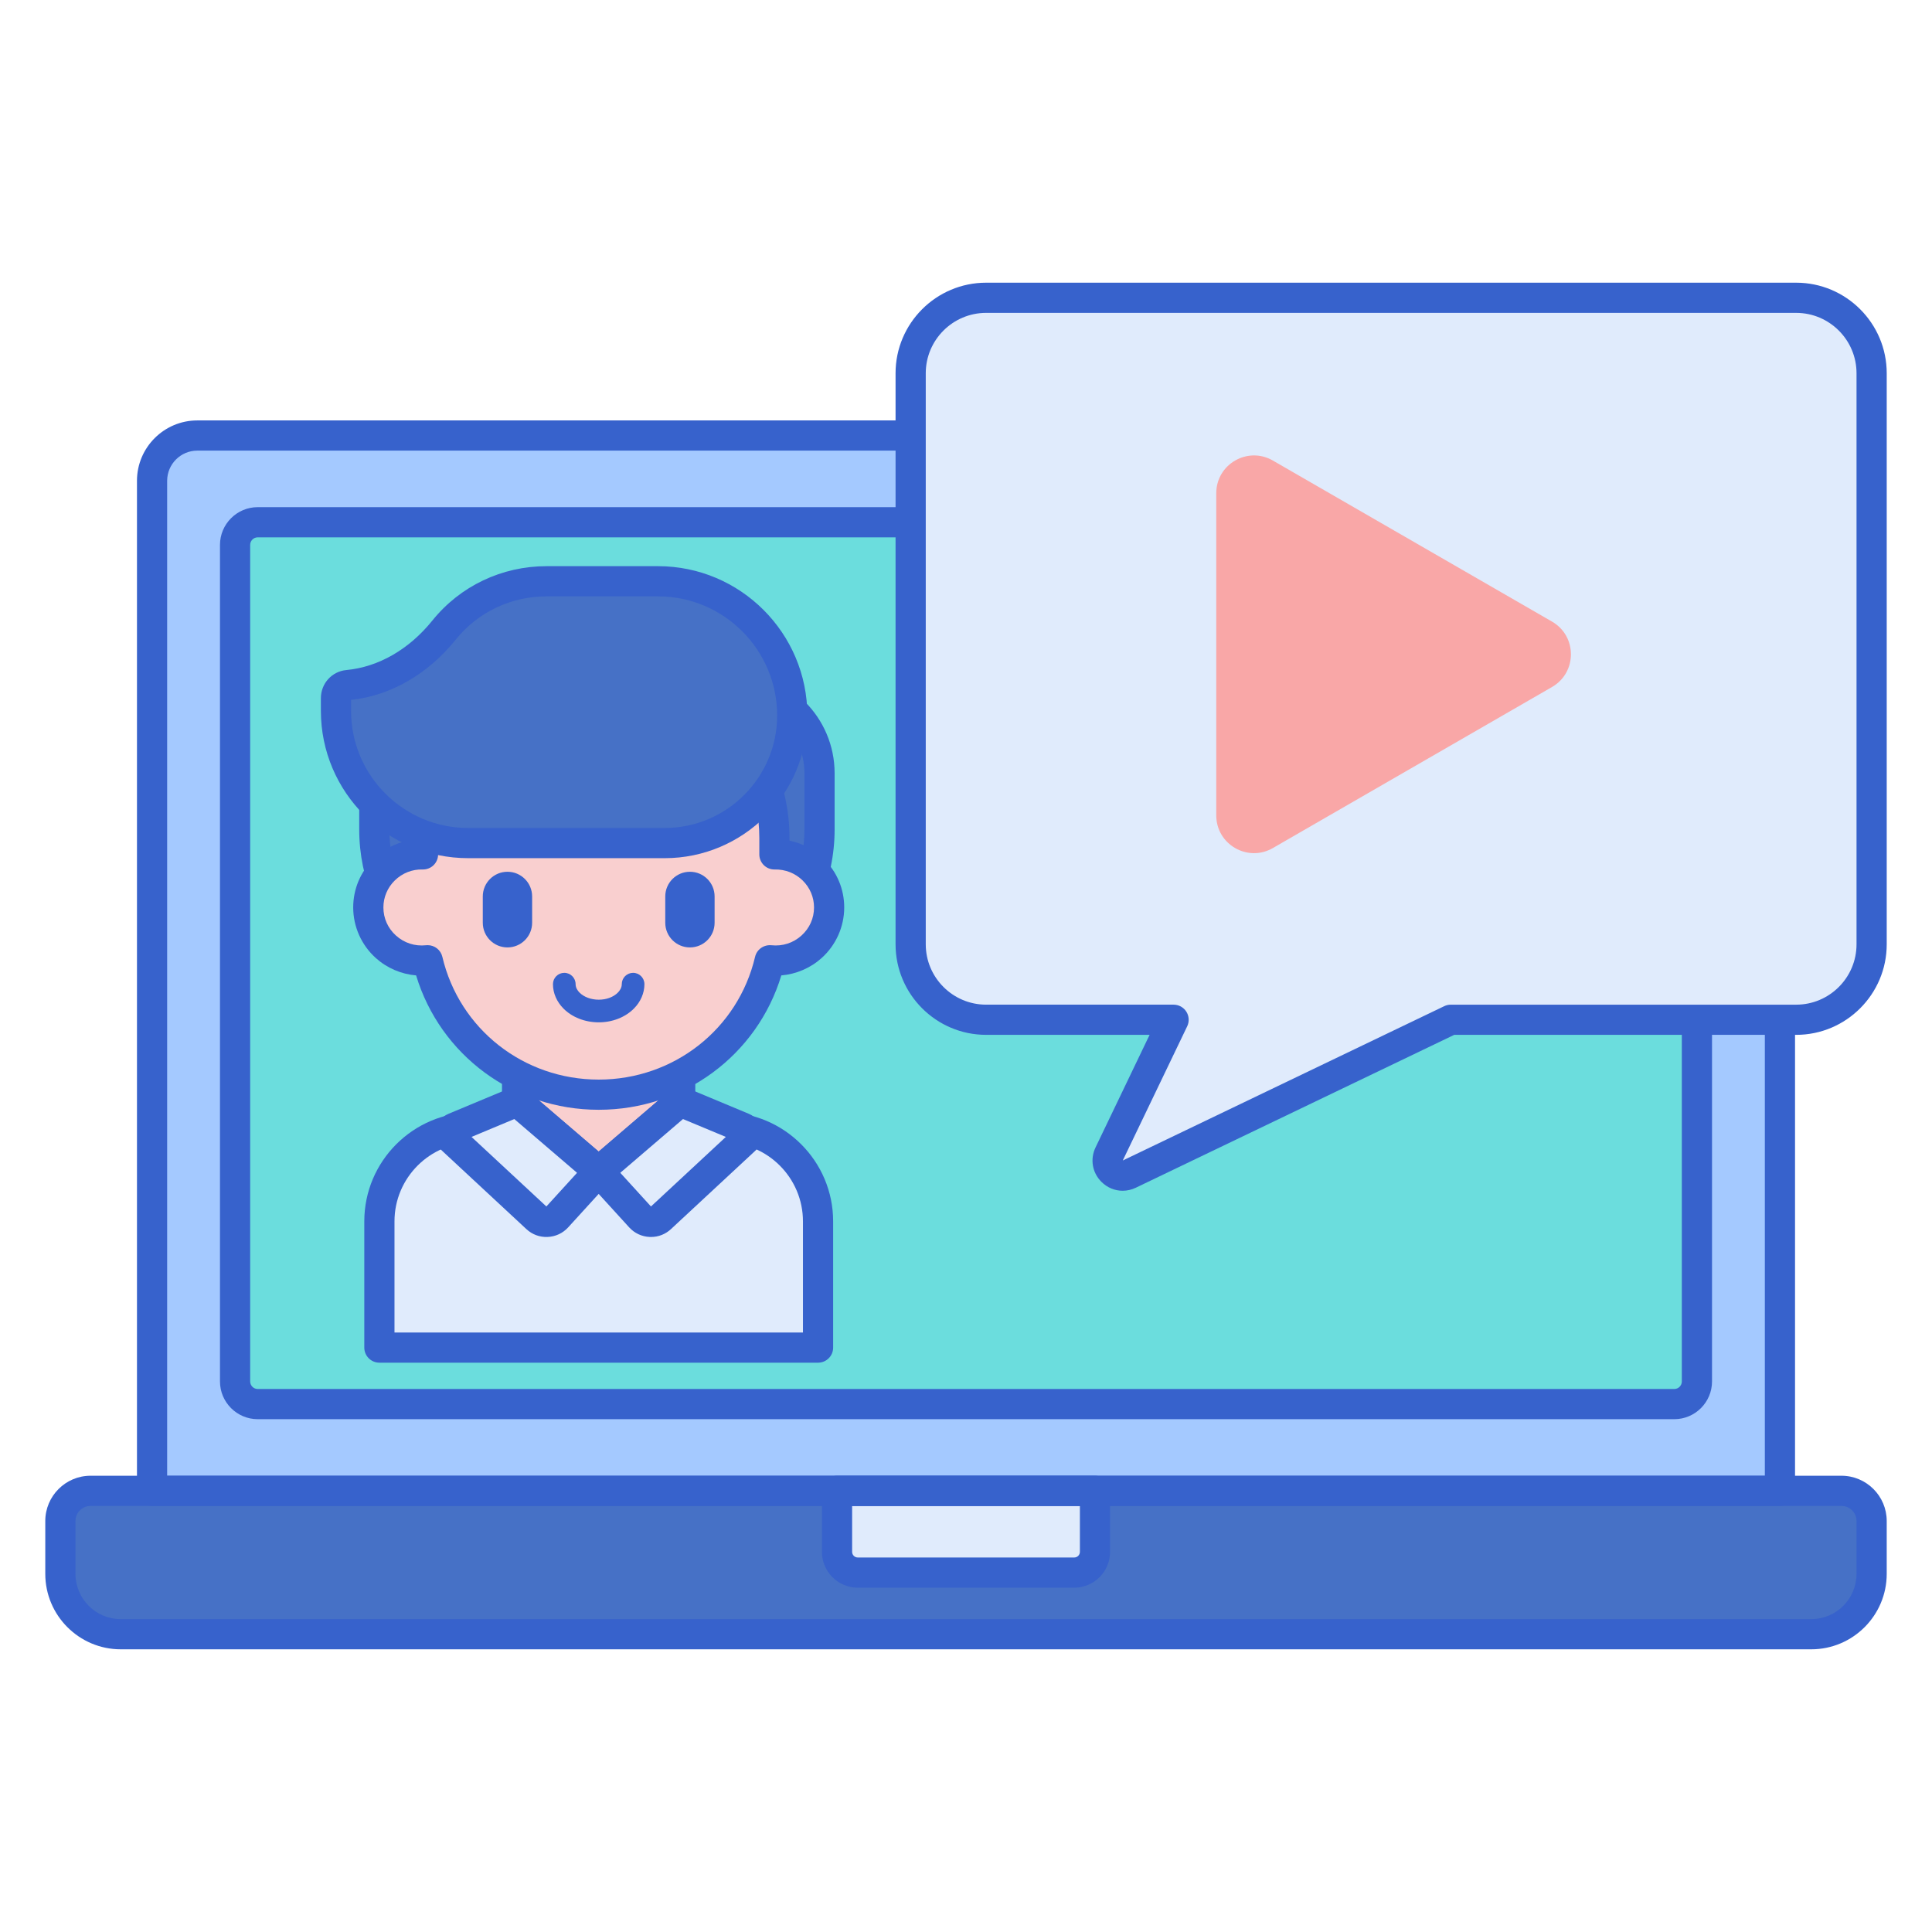 <svg id="Layer_1" enable-background="new 0 0 256 256" height="512" viewBox="0 0 256 256" width="512" xmlns="http://www.w3.org/2000/svg"><g><g><path d="m240 216.542h-224c-4.418 0-8-3.582-8-8v-7c0-2.209 1.791-4 4-4h232c2.209 0 4 1.791 4 4v7c0 4.418-3.582 8-8 8z" fill="#4671c6"/></g><g><path d="m142.343 208.375h-28.685c-1.517 0-2.746-1.23-2.746-2.746v-8.087h34.178v8.087c-.001 1.516-1.23 2.746-2.747 2.746z" fill="#e0ebfc"/></g><g><path d="m235.851 197.542h-215.702v-133.834c0-3.314 2.686-6 6-6h203.702c3.314 0 6 2.686 6 6z" fill="#a4c9ff"/></g><g><path d="m31.149 183.048v-110.847c0-1.657 1.343-3 3-3h187.702c1.657 0 3 1.343 3 3v110.847c0 1.657-1.343 3-3 3h-187.702c-1.657 0-3-1.343-3-3z" fill="#6bdddd"/></g><g><path d="m240 218.542h-224c-5.514 0-10-4.486-10-10v-7c0-3.309 2.691-6 6-6h232c3.309 0 6 2.691 6 6v7c0 5.514-4.486 10-10 10zm-228-19c-1.103 0-2 .897-2 2v7c0 3.309 2.691 6 6 6h224c3.309 0 6-2.691 6-6v-7c0-1.103-.897-2-2-2z" fill="#3762cc"/></g><g><path d="m235.851 199.542h-215.702c-1.104 0-2-.896-2-2v-133.834c0-4.411 3.589-8 8-8h203.702c4.411 0 8 3.589 8 8v133.834c0 1.104-.895 2-2 2zm-213.702-4h211.702v-131.834c0-2.206-1.794-4-4-4h-203.702c-2.206 0-4 1.794-4 4z" fill="#3762cc"/></g><g><path d="m221.851 188.049h-187.702c-2.757 0-5-2.243-5-5v-110.848c0-2.757 2.243-5 5-5h187.702c2.757 0 5 2.243 5 5v110.848c0 2.757-2.243 5-5 5zm-187.702-116.848c-.551 0-1 .448-1 1v110.848c0 .552.449 1 1 1h187.702c.551 0 1-.448 1-1v-110.848c0-.552-.449-1-1-1z" fill="#3762cc"/></g><g><path d="m142.343 210.375h-28.686c-2.617 0-4.747-2.129-4.747-4.746v-8.087c0-1.104.896-2 2-2h34.179c1.104 0 2 .896 2 2v8.087c0 2.617-2.129 4.746-4.746 4.746zm-29.432-10.833v6.087c0 .411.335.746.747.746h28.686c.412 0 .747-.335.747-.746v-6.087z" fill="#3762cc"/></g><g><path d="m108.395 178.562h-58.124v-16.727c0-6.879 5.576-12.455 12.455-12.455h33.214c6.879 0 12.455 5.576 12.455 12.455z" fill="#e0ebfc"/></g><g><path d="m108.396 180.563h-58.125c-1.104 0-2-.896-2-2v-16.728c0-7.971 6.484-14.455 14.455-14.455h33.214c7.971 0 14.455 6.484 14.455 14.455v16.728c.001 1.104-.895 2-1.999 2zm-56.125-4h54.124v-14.728c0-5.765-4.69-10.455-10.455-10.455h-33.213c-5.765 0-10.455 4.69-10.455 10.455v14.728z" fill="#3762cc"/></g><g><path d="m79.328 155.219.024-.017.006-.005 10.772-9.232v-4.101h-21.614v4.096l10.747 9.211z" fill="#f9cfcf"/></g><g><path d="m79.318 157.21c-.409 0-.817-.122-1.161-.369l-.065-.047c-.045-.033-.089-.067-.131-.104l-10.747-9.212c-.443-.38-.698-.935-.698-1.519v-4.097c0-1.104.896-2 2-2h21.613c1.104 0 2 .896 2 2v4.102c0 .584-.255 1.139-.698 1.519l-10.771 9.232c-.077.066-.159.126-.245.18-.332.209-.715.315-1.097.315zm-8.801-12.17 8.809 7.551 8.804-7.546v-1.182h-17.613z" fill="#3762cc"/></g><g><path d="m86.466 132.036h-14.742c-12.219 0-22.125-9.906-22.125-22.125v-7.457c0-6.284 5.094-11.377 11.377-11.377h36.238c6.284 0 11.377 5.094 11.377 11.377v7.457c.001 12.219-9.905 22.125-22.125 22.125z" fill="#4671c6"/></g><g><path d="m86.466 134.035h-14.742c-13.303 0-24.125-10.822-24.125-24.125v-7.456c0-7.377 6.001-13.378 13.377-13.378h36.238c7.376 0 13.377 6.001 13.377 13.378v7.456c.001 13.303-10.822 24.125-24.125 24.125zm-25.49-40.959c-5.171 0-9.377 4.207-9.377 9.378v7.456c0 11.097 9.028 20.125 20.125 20.125h14.743c11.097 0 20.125-9.028 20.125-20.125v-7.456c0-5.171-4.207-9.378-9.377-9.378z" fill="#3762cc"/></g><g><path d="m102.614 113.212v-2.18c0-12.742-10.423-23.071-23.281-23.071-12.858 0-23.281 10.329-23.281 23.071v2.18c-4.043-.082-7.25 3.138-7.25 7.031 0 4.157 3.629 7.445 7.865 6.997 2.403 10.207 11.636 17.812 22.666 17.812 11.031 0 20.263-7.605 22.666-17.812 4.23.447 7.865-2.834 7.865-6.997 0-3.895-3.21-7.113-7.25-7.031z" fill="#f9cfcf"/></g><g><path d="m79.341 135.465c-1.822 0-3.527-.666-4.679-1.827-.897-.904-1.391-2.053-1.391-3.232 0-.828.671-1.5 1.5-1.5s1.5.672 1.5 1.5c0 .491.283.88.521 1.119.584.589 1.537.94 2.549.94 1.014 0 1.935-.343 2.528-.94.237-.239.521-.628.521-1.119 0-.828.671-1.5 1.5-1.5s1.5.672 1.5 1.5c0 1.18-.494 2.328-1.391 3.232-1.152 1.161-2.85 1.827-4.658 1.827z" fill="#3762cc"/></g><g><path d="m91.42 125.538c-1.806 0-3.269-1.464-3.269-3.269v-3.487c0-1.806 1.464-3.269 3.269-3.269 1.806 0 3.269 1.464 3.269 3.269v3.487c0 1.805-1.463 3.269-3.269 3.269z" fill="#3762cc"/></g><g><path d="m67.241 125.538c-1.806 0-3.269-1.464-3.269-3.269v-3.487c0-1.806 1.464-3.269 3.269-3.269 1.806 0 3.269 1.464 3.269 3.269v3.487c.001 1.805-1.463 3.269-3.269 3.269z" fill="#3762cc"/></g><g><path d="m79.333 147.052c-11.267 0-20.997-7.244-24.196-17.806-1.974-.166-3.857-.968-5.343-2.305-1.901-1.711-2.992-4.152-2.992-6.698 0-2.438.962-4.724 2.71-6.437 1.267-1.241 2.834-2.066 4.54-2.412v-.363c0-13.824 11.341-25.07 25.281-25.07s25.281 11.246 25.281 25.07v.363c1.706.346 3.272 1.171 4.54 2.413 1.748 1.712 2.71 3.998 2.71 6.436 0 2.546-1.09 4.987-2.99 6.697-1.486 1.337-3.37 2.139-5.344 2.306-3.2 10.562-12.93 17.806-24.197 17.806zm-22.664-21.813c.918 0 1.731.631 1.945 1.542 2.254 9.58 10.774 16.271 20.719 16.271s18.464-6.69 20.719-16.271c.231-.98 1.153-1.623 2.157-1.531 1.478.158 2.895-.299 3.988-1.283 1.074-.967 1.666-2.289 1.666-3.724 0-1.354-.536-2.625-1.51-3.579-.985-.965-2.303-1.483-3.699-1.452-.545.011-1.056-.195-1.44-.571s-.6-.892-.6-1.429v-2.181c0-11.618-9.546-21.07-21.281-21.07s-21.281 9.452-21.281 21.07v2.181c0 .537-.216 1.053-.6 1.429s-.901.579-1.44.571c-1.395-.047-2.714.487-3.699 1.452-.974.954-1.51 2.226-1.51 3.579 0 1.435.592 2.758 1.667 3.725 1.093.983 2.51 1.443 3.987 1.282.072-.007.143-.011.212-.011z" fill="#3762cc"/></g><g><path d="m58.847 83.48c-3.328 4.127-7.798 6.827-12.77 7.297-.888.084-1.558.847-1.558 1.739v1.68c0 9.674 7.842 17.516 17.516 17.516h26.034c9.338 0 16.907-7.57 16.907-16.907 0-9.821-7.962-17.783-17.783-17.783h-14.764c-5.269-.001-10.275 2.357-13.582 6.458z" fill="#4671c6"/></g><g><path d="m88.069 113.712h-26.033c-10.762 0-19.517-8.755-19.517-19.517v-1.68c0-1.945 1.449-3.549 3.37-3.73 4.266-.403 8.315-2.733 11.402-6.562 3.691-4.577 9.208-7.202 15.138-7.202h14.765c10.909 0 19.783 8.875 19.783 19.783 0 10.426-8.482 18.908-18.908 18.908zm-41.55-20.97v1.453c0 8.556 6.961 15.517 15.517 15.517h26.034c8.22 0 14.907-6.688 14.907-14.907 0-8.703-7.08-15.783-15.783-15.783h-14.765c-4.713 0-9.096 2.082-12.024 5.714-3.711 4.6-8.633 7.436-13.886 8.006zm12.329-9.263h.01z" fill="#3762cc"/></g><g><path d="m90.135 145.96-10.777 9.237-.03.022-.065-.048-10.747-9.211-8.312 3.469c-.638.266-.787 1.102-.281 1.573l11.188 10.396c.774.719 1.986.669 2.698-.112l5.519-6.057 5.519 6.057c.712.781 1.924.831 2.698.112l11.188-10.396c.506-.47.357-1.307-.281-1.573z" fill="#e0ebfc"/></g><g><path d="m86.256 163.906c-.056 0-.111-.001-.167-.003-1.047-.044-2.014-.495-2.72-1.271l-4.041-4.435-4.041 4.435c-.707.775-1.673 1.227-2.721 1.27-1.056.047-2.048-.325-2.816-1.038l-11.188-10.397c-.738-.685-1.073-1.687-.896-2.679.177-.993.838-1.817 1.769-2.205l8.311-3.469c.698-.29 1.499-.165 2.072.327l9.507 8.149 9.507-8.149c.573-.492 1.374-.617 2.072-.327l8.317 3.47c.929.387 1.59 1.211 1.768 2.202.178.993-.157 1.995-.896 2.682l-11.188 10.396c-.727.676-1.662 1.042-2.649 1.042zm-4.064-8.504 4.065 4.462 9.92-9.217-5.676-2.367zm-19.713-4.755 9.919 9.217 4.063-4.459-8.312-7.125z" fill="#3762cc"/></g><g><path d="m238 39.458h-107.333c-5.523 0-10 4.477-10 10v75.665c0 5.523 4.477 10 10 10h24.84l-8.537 17.783c-.818 1.704.965 3.486 2.669 2.669l42.601-20.452h45.76c5.523 0 10-4.477 10-10v-75.665c0-5.523-4.477-10-10-10z" fill="#e0ebfc"/></g><g><path d="m161.161 65.355v42.686c0 3.848 4.165 6.254 7.499 4.331l36.994-21.343c3.335-1.924 3.335-6.738 0-8.662l-36.994-21.343c-3.334-1.923-7.499.482-7.499 4.331z" fill="#f9a7a7"/></g><g><path d="m148.756 157.781c-1.03 0-2.038-.406-2.813-1.182-1.218-1.218-1.523-3.007-.777-4.56l7.162-14.917h-21.662c-6.617 0-12-5.383-12-12v-75.664c0-6.617 5.383-12 12-12h107.334c6.617 0 12 5.383 12 12v75.665c0 6.617-5.383 12-12 12h-45.307l-42.19 20.255c-.564.27-1.159.403-1.747.403zm-18.089-116.323c-4.411 0-8 3.589-8 8v75.665c0 4.411 3.589 8 8 8h24.84c.688 0 1.327.354 1.693.935.366.582.408 1.312.11 1.931l-8.538 17.783 42.601-20.451c.27-.13.566-.197.866-.197h45.761c4.411 0 8-3.589 8-8v-75.666c0-4.411-3.589-8-8-8z" fill="#3762cc"/></g></g></svg>